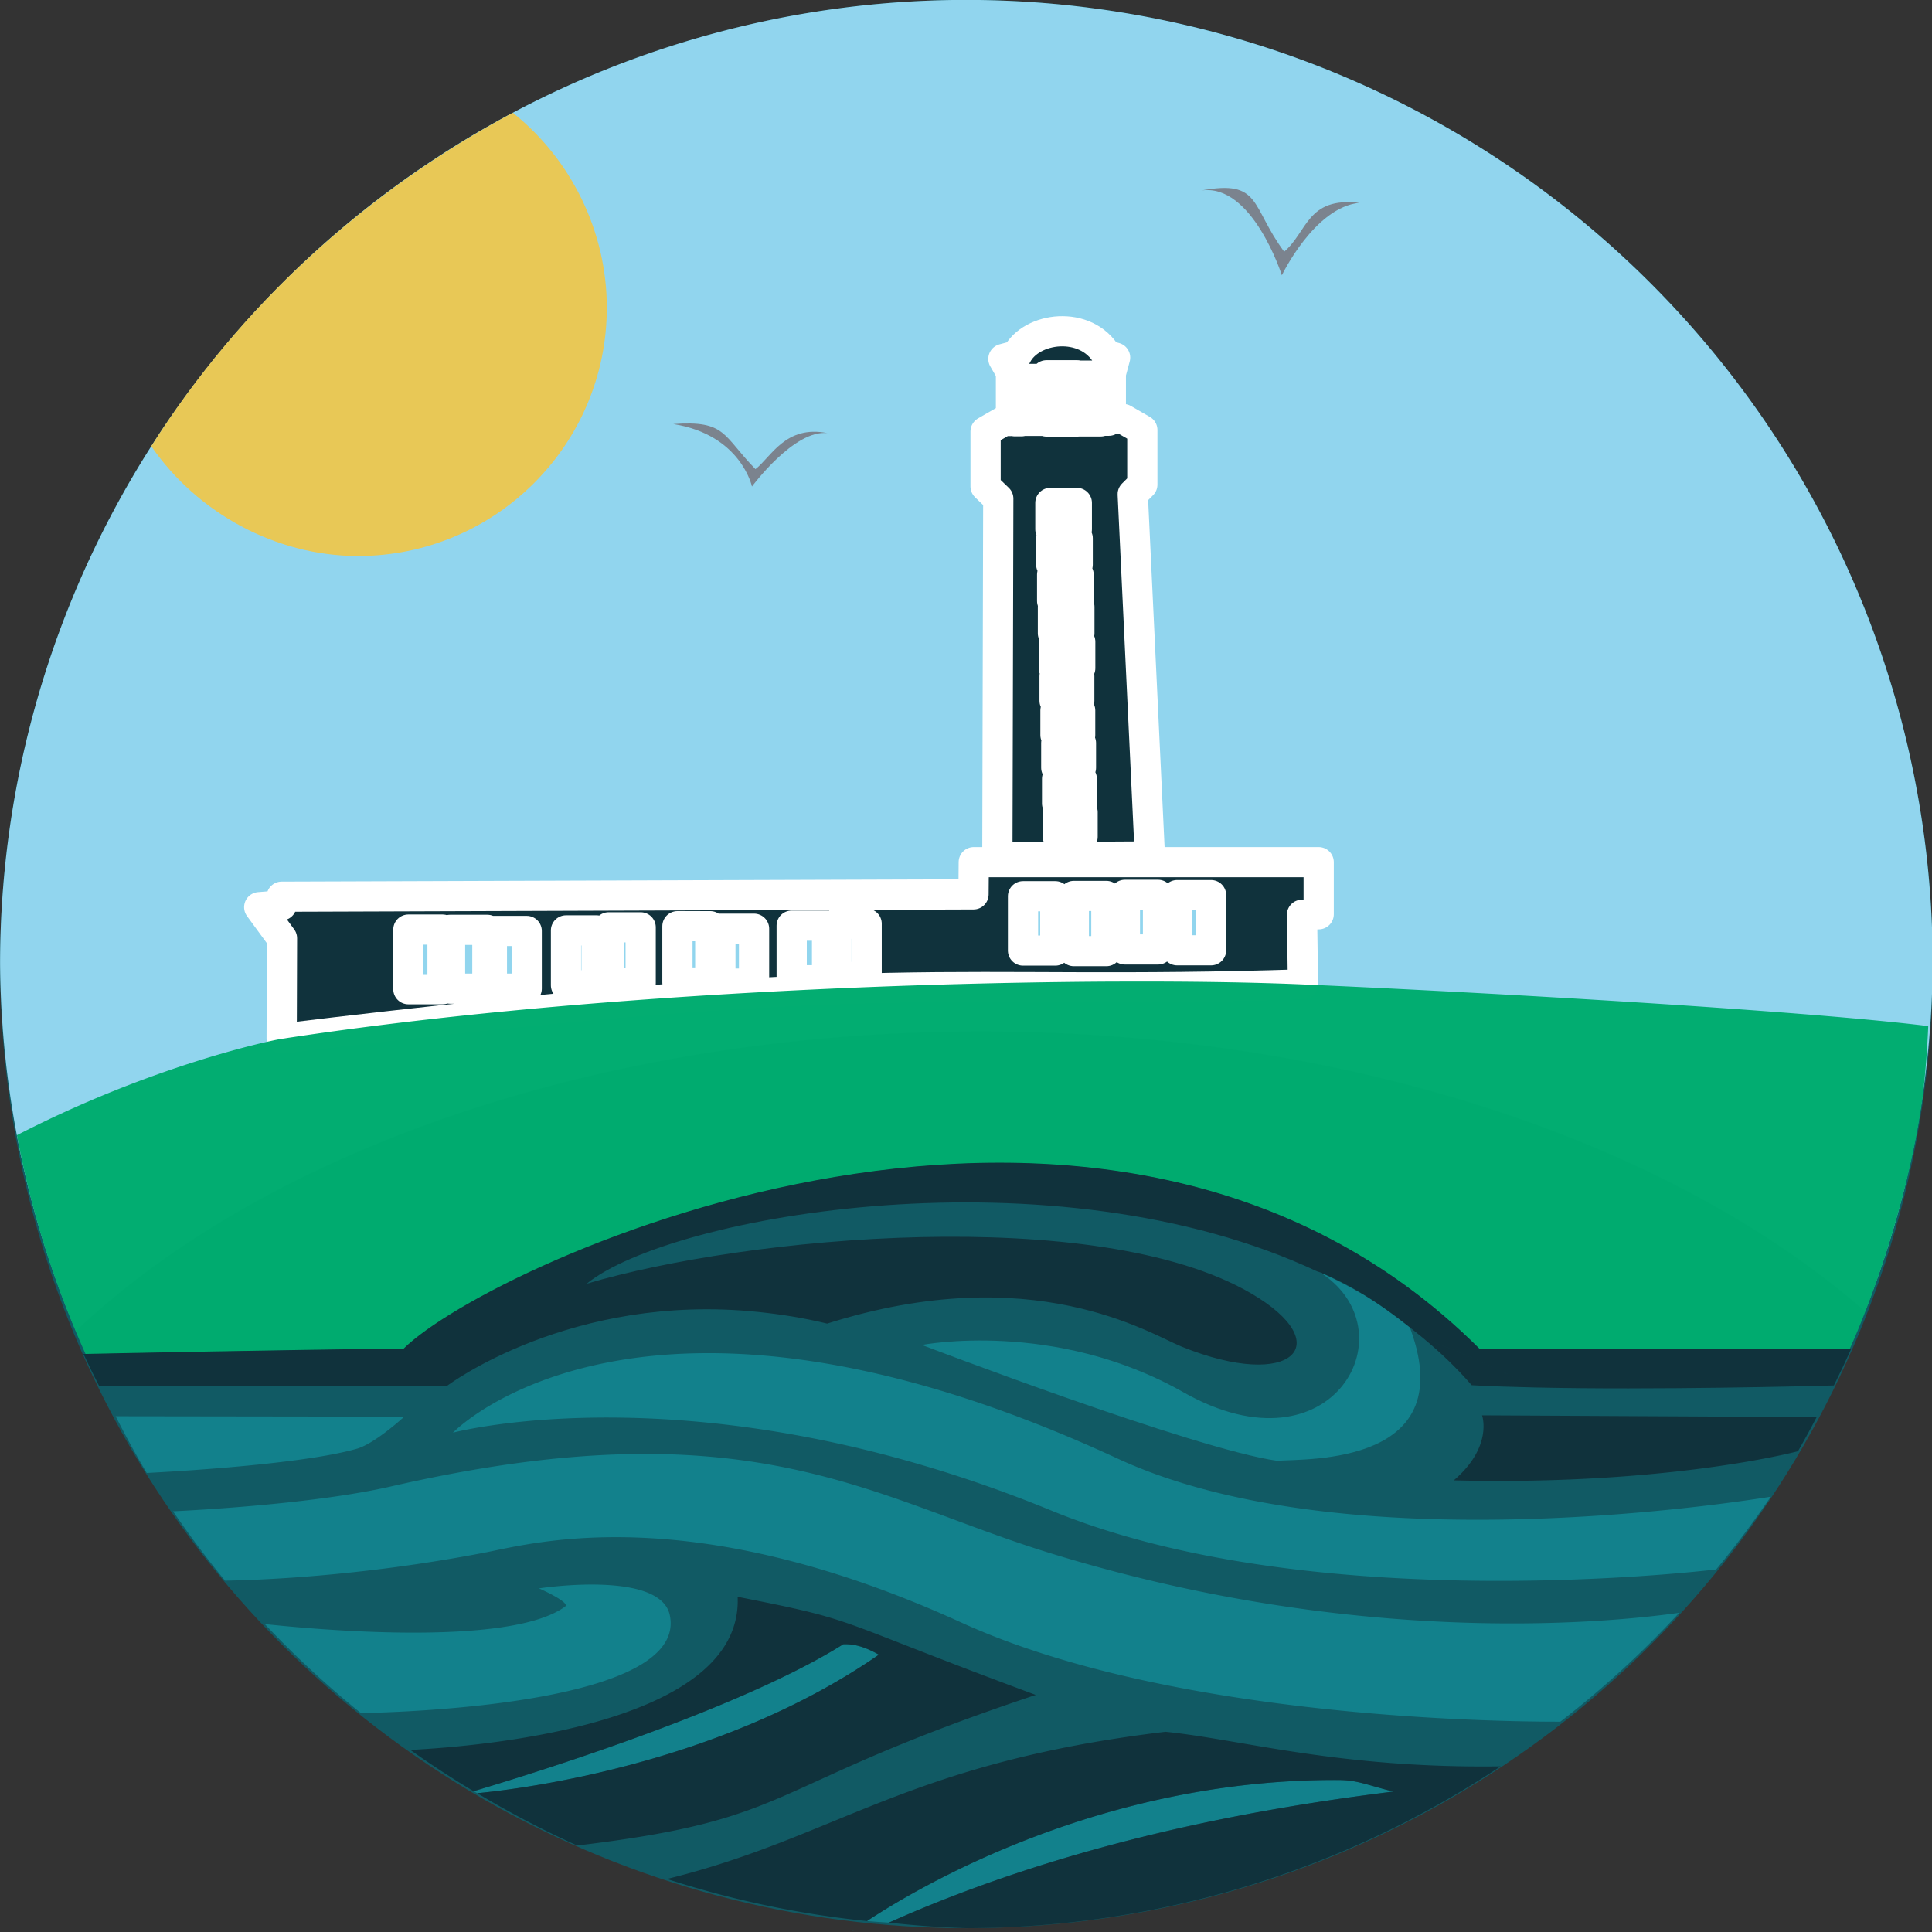 <svg width="1024" height="1024" version="1.1" viewBox="0 0 270.93 270.93" xmlns="http://www.w3.org/2000/svg"><rect x="0" y="0" width="270.93" height="270.93" fill="#333333" stroke="none"/><g transform="matrix(1.32 0 0 1.317 -41.199 -41.13)" style="stroke-width:.758"><circle cx="133.88" cy="133.88" r="102.66" style="fill:#115a64;paint-order:stroke fill markers"/><path d="m133.88 31.221a102.66 102.66 0 0 0-102.66 102.66 102.66 102.66 0 0 0 8.068 39.071 114.12 69.036 0 0 1 96.163-31.885 114.12 69.036 0 0 1 93.883 29.795 102.66 102.66 0 0 0 7.202-36.98 102.66 102.66 0 0 0-102.66-102.66z" style="fill:#91d5ee;paint-order:stroke fill markers;stroke-linejoin:round;stroke-width:.401"/><g transform="matrix(1.416 0 0 1.416 -50.495 -52.212)" style="stroke-width:.536"><path d="m137.18 83.842c-1.362 0.065-2.665 0.732-3.203 1.808l-0.994 0.267 0.568 0.984v3.686h-0.542l-1.363 0.787v4.133l0.952 0.918-0.068 26.971 5.417-0.032h-0.829v-0.913h1.72v0.908l5.137-0.03-1.288-27.239 0.719-0.719v-4.111l-1.421-0.821h-0.941v-3.429l0.32-1.193-0.621-0.166c-0.779-1.335-2.202-1.873-3.564-1.808zm1.658 39.517-0.891 5e-3h0.891zm-2.626-36.211h2.321v1.599h-2.321zm2.483 0.026h1.641v1.607h-1.641zm1.871 0.128h0.382v1.326h-0.382zm-6.709 0.051h0.459v1.718h-0.459zm0.621 0.068h1.445v1.386h-1.445zm1.743 1.471h2.33v1.735h-2.33zm2.559 0.034h1.505v1.692h-1.505zm-4.362 0.051h1.471v1.598h-1.471zm6.02 0.068h0.459v1.522h-0.459zm-6.598 0.195h0.493v1.369h-0.493zm2.668 7.504h1.984v1.984h-1.984zm0.065 2.66h1.984v1.984h-1.984zm0.067 2.731h1.984v1.984h-1.984zm0.059 2.428h1.984v1.984h-1.984zm0.064 2.624h1.984v1.984h-1.984zm0.06 2.582h1.852v1.852h-1.852zm0.067 2.582h1.852v1.852h-1.852zm0.059 2.453h1.852v1.852h-1.852zm0.062 2.688h1.852v1.852h-1.852zm0.061 2.509h1.852v1.852h-1.852z" style="fill:#10323c;paint-order:stroke fill markers;stroke-linejoin:round;stroke-width:2.268;stroke:#fff"/><path d="m130.76 123.76-0.019 2.423-51.906 0.175-0.014 0.653-1.67 0.134 1.708 2.339-0.024 7.552c46.239-5.618 49.586-3.202 76.624-4.089l-0.072-5.231 1.251-0.036v-3.92zm11.339 2.458h2.485v4.107h-2.485zm3.918 0.021h2.548v4.149h-2.548zm-7.75 0.063h2.443v4.149h-2.443zm-3.812 0.021h2.422v4.085h-2.422zm-14.006 2.064h2.274v4.002h-2.274zm-3.349 0.147h2.654v4.107h-2.654zm-8.572 0.042h2.464v4.233h-2.464zm-5.16 0.084h2.401v4.191h-2.401zm8.382 0.105h2.527v4.128h-2.527zm-23.408 0.064h2.562v4.486h-2.562zm3.126 0.02h2.801v4.423h-2.801zm8.699 0.042h2.296v4.128h-2.296zm-5.56 0.042h2.612v4.338h-2.612z" style="fill:#10323c;paint-order:stroke fill markers;stroke-linejoin:round;stroke-width:2.268;stroke:#fff"/></g><g transform="matrix(1.416 0 0 1.416 -50.495 -52.212)" style="stroke-width:.536"><path d="m141.52 132.74c-17.015 0.068-41.908 1.115-62.68 4.304-1.037 0.159-9.838 2.062-19.867 7.247a72.509 72.509 0 0 0 5.161 16.48c1.499-0.031 16.012-0.333 23.869-0.4 6.624-6.568 52.832-27.875 80.712 0h27.761c0.685-1.513 2.124-4.965 3.447-9.582a72.509 72.509 0 0 0 1.568-6.53c0.172-0.902 0.315-1.848 0.457-2.795a72.509 72.509 0 0 0 0.423-5.377c-9.388-1.167-33.078-2.528-46.908-3.131-3.476-0.152-8.272-0.238-13.944-0.215z" style="fill-opacity:.988;fill:#00ac6f;stroke-width:.142"/></g><g style="stroke-width:.758"><path d="m171.27 166.6c9.967 6.086 1.709 21.994-14.344 12.873-13.711-7.791-27.774-5.032-27.774-5.032s28.903 11.08 37.739 12.333c3.169-0.24 19.871 0.538 13.963-14.558-2.93-2.222-6.21-4.022-9.585-5.615z" style="fill:#12818c;stroke-width:.201"/><path d="m46.799 188.07c2.306-0.119 16.398-0.877 22.325-2.579 1.949-0.56 5.033-3.417 5.033-3.417l-30.657-0.044a102.66 102.66 0 0 0 3.298 6.04z" style="fill:#12818c;stroke-width:.201"/><path d="m69.553 213.64c4.936-0.098 34.755-1.03 32.818-10.417-1.004-4.863-13.899-2.863-13.899-2.863s3.379 1.493 2.77 1.939c-5.973 4.378-26.935 2.395-31.897 1.862a102.66 102.66 0 0 0 10.208 9.479z" style="fill:#12818c;stroke-width:.201"/><path d="m81.912 222.17c4.381-0.424 25.703-2.966 42.669-14.751-1.296-0.726-2.473-1.169-3.786-1.109-11.596 7.329-35.639 14.571-39.274 15.646a102.66 102.66 0 0 0 0.391 0.213z" style="fill:#12818c;stroke-width:.201"/><path d="m92.528 227.74c23.692-2.826 19.321-6.209 48.72-16.035-22.362-8.309-18.283-7.805-31.671-10.448 0.59 13.581-27.09 15.914-34.776 16.303a102.66 102.66 0 0 0 6.721 4.395c3.635-1.075 27.677-8.317 39.274-15.646 1.314-0.06 2.49 0.382 3.786 1.109-16.966 11.785-38.288 14.327-42.669 14.751a102.66 102.66 0 0 0 10.616 5.573z" style="fill:#10323c;stroke-width:.201"/><path d="m121.77 236.83c-1.1e-4 8e-5 -0.012 9e-3 -0.012 9e-3s0.342 0.02 0.51 0.044c-0.161-0.02-0.338-0.032-0.497-0.053z" style="fill:#12818c;stroke-width:.201"/><path d="m125.64 235.95c19.636-8.783 39.965-12.263 53.583-13.953-3.154-0.815-3.871-1.224-5.871-1.234-25.331-0.112-44.754 11.516-50.039 15.02a102.66 102.66 0 0 0 2.327 0.166z" style="fill:#12818c;stroke-width:.201"/><path d="m190.63 219.31c-17.238 0.24-27.54-2.866-35.599-3.682-27.516 3.3-34.824 11.195-52.962 15.674a102.66 102.66 0 0 0 21.25 4.481c5.286-3.504 24.708-15.132 50.039-15.02 2 9e-3 2.717 0.418 5.871 1.234-13.619 1.69-33.947 5.17-53.583 13.953a102.66 102.66 0 0 0 8.238 0.589 102.66 102.66 0 0 0 56.747-17.229z" style="fill:#10323c;stroke-width:.201"/><path d="m209.61 202.96c-7.894 1.113-34.475 3.683-66.989-6.403-19.017-5.899-31.738-15.801-69.873-7.053-8.25 1.893-21.021 2.545-23.153 2.648a102.66 102.66 0 0 0 5.527 7.384c3.031-0.047 14.073-0.381 27.551-2.98 5.233-1.009 21.854-5.738 50.674 7.444 22.331 10.214 57.298 10.565 63.63 10.552a102.66 102.66 0 0 0 12.631-11.594z" style="fill:#12818c;stroke-width:.201"/><path d="m219.33 190.6c-6.54 1.043-45.992 6.789-69.354-4.047-50.785-23.556-70.648-2.77-70.648-2.77s26.276-7.046 63.629 8.312c26.659 10.961 66.096 6.765 70.577 6.248a102.66 102.66 0 0 0 5.795-7.742z" style="fill:#12818c;stroke-width:.201"/><path d="m224.21 182.12-35.55-0.186s1.198 3.32-3.004 6.922c18.512 0.464 31.6-1.855 36.567-3.098a102.66 102.66 0 0 0 1.986-3.638z" style="fill:#10323c;stroke-width:.201"/><path d="m227.67 174.83c-0.565 1.325-1.173 2.628-1.793 3.927 0.013-3.5e-4 0.148-3e-3 0.16-3e-3 0.644-1.295 1.261-2.603 1.85-3.924zm0 0h-39.305c-39.472-39.466-104.89-9.299-114.27 0-11.143 0.094-31.773 0.524-33.838 0.567 0.496 1.134 0.997 2.265 1.534 3.38h36.941s13.125-9.93 33.046-7.849c7.69-1.65 15.757-2.872 24.029-3.364 9.308-0.553 18.837-0.219 28.276 1.36-16.414-9.545-53.697-6.031-70.55-1 8.972-7.322 49.643-14.52 77.67-1.287-0.023-0.014-0.038-0.032-0.061-0.045 4.239 1.656 7.834 4.299 11.296 7.148 3.972 1.457 7.888 3.188 11.72 5.226 12.816 0.293 29.638-0.151 31.723-0.208 0.62-1.298 1.228-2.602 1.793-3.927zm-33.515 4.135c-3.833-2.038-7.748-3.769-11.72-5.226 1.83 1.519 3.551 3.17 5.123 4.988 1.962 0.112 4.231 0.184 6.597 0.238zm-30.074-10.042c-9.439-1.578-18.968-1.913-28.276-1.36-8.272 0.492-16.339 1.714-24.029 3.364 2.352 0.246 4.777 0.621 7.309 1.239 21.85-6.925 34.263 1.083 37.69 2.466 11.799 4.766 16.59-0.311 7.306-5.709zm-122.29 9.853c-0.537-1.115-1.037-2.246-1.534-3.38-0.014 2.9e-4 -0.167 3e-3 -0.179 4e-3 0.529 1.135 1.079 2.261 1.649 3.376z" style="fill:#10323c;stroke-width:.201"/></g><path d="m85.691 43.233c-15.622 8.379-28.943 20.524-38.409 35.512 4.926 7.152 13.254 11.672 21.939 11.691 14.613-1e-6 26.458-11.846 26.458-26.458-0.002-8.029-3.722-15.725-9.988-20.745z" style="fill:#e8c856;paint-order:stroke fill markers;stroke-linejoin:round;stroke-width:.401"/><path d="m158.82 51.516c5.432-0.82 8.573 9.026 8.573 9.026s3.448-7.224 8.222-7.714c-5.553-0.648-5.498 3.099-7.977 5.202-3.601-4.877-2.4-7.708-8.818-6.514z" style="fill:#7b838e;paint-order:stroke fill markers"/><path d="m102.74 76.382c7.202 1.153 8.358 6.655 8.358 6.655s4.494-6.1 8.016-5.687c-4.446-0.895-5.971 2.538-7.643 3.835-3.51-3.596-3.099-5.206-8.731-4.803z" style="fill:#7b838e;paint-order:stroke fill markers"/></g></svg>
